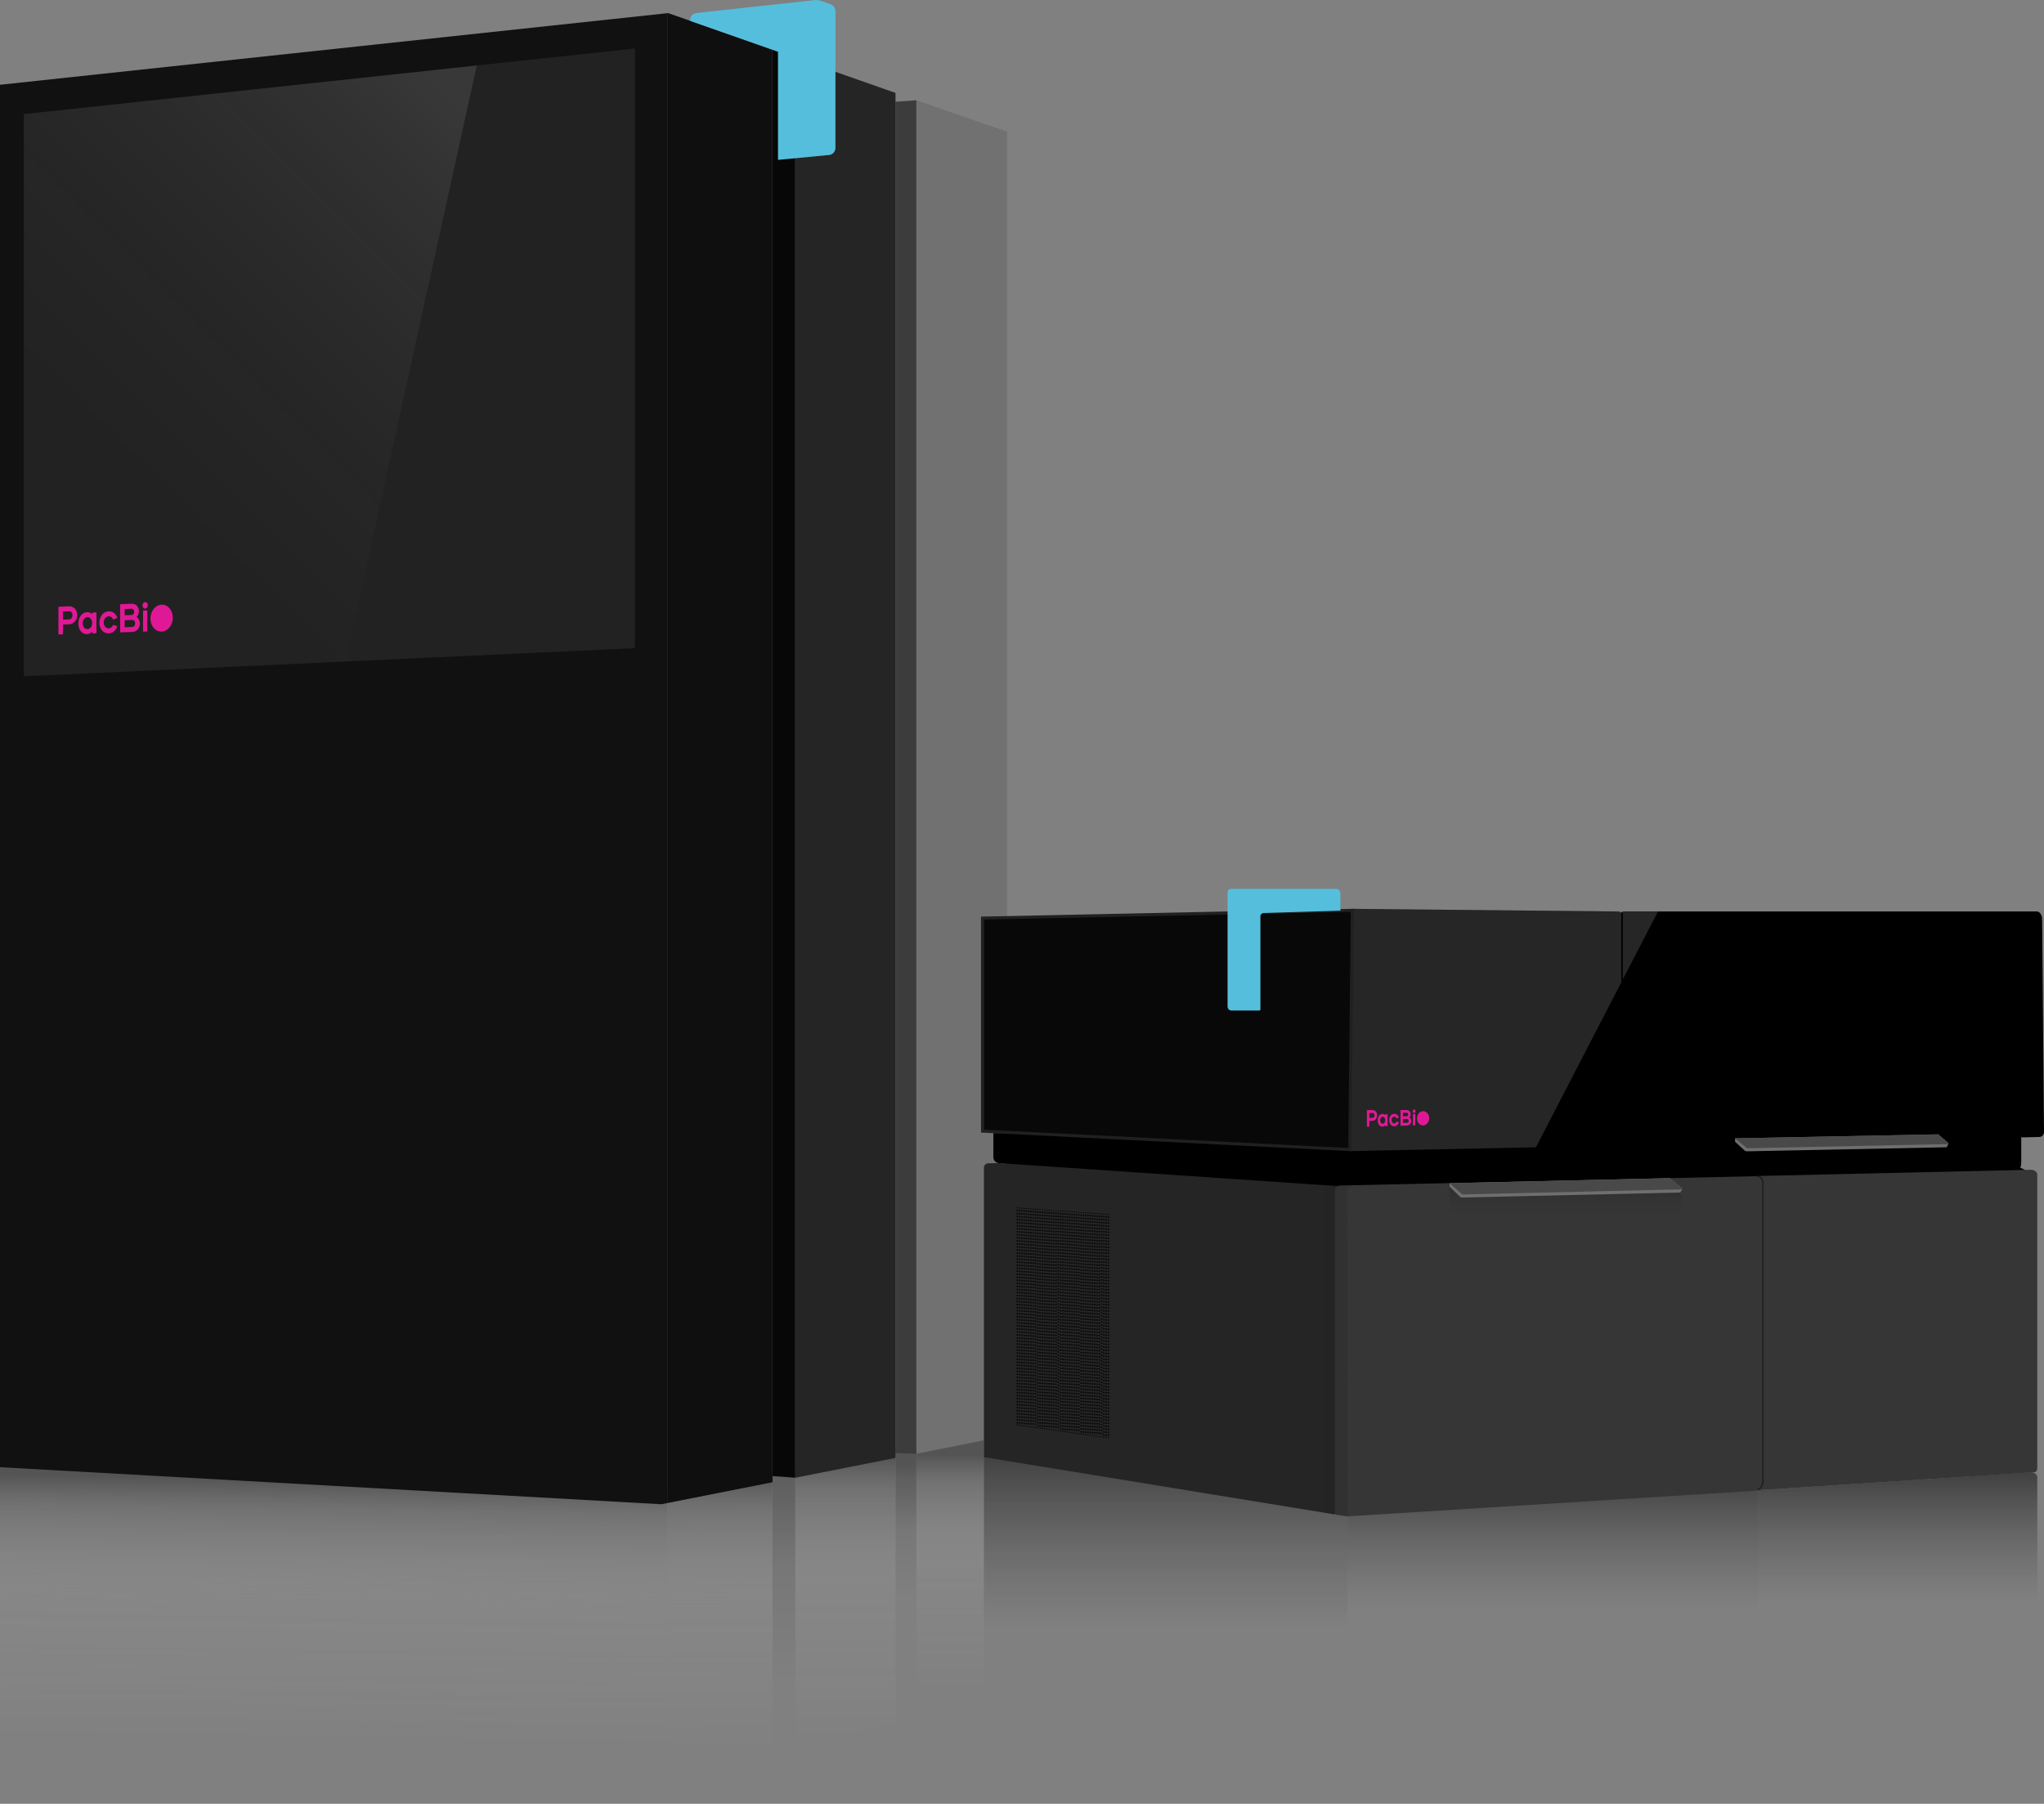 <?xml version="1.0" encoding="UTF-8"?>
<svg xmlns="http://www.w3.org/2000/svg" xmlns:xlink="http://www.w3.org/1999/xlink" viewBox="0 0 208.836 184.34">
  <rect x="0" y="0" width="208.836" height="184.34" fill="#808080" stroke="none"/>
  <defs>
    <style>
      .cls-1 {
        stroke-dasharray: 0 0 .155 .155;
      }

      .cls-1, .cls-2, .cls-3, .cls-4, .cls-5, .cls-6, .cls-7, .cls-8, .cls-9, .cls-10, .cls-11, .cls-12, .cls-13, .cls-14, .cls-15, .cls-16, .cls-17, .cls-18, .cls-19, .cls-20, .cls-21, .cls-22, .cls-23, .cls-24, .cls-25, .cls-26, .cls-27, .cls-28, .cls-29, .cls-30, .cls-31, .cls-32, .cls-33, .cls-34, .cls-35, .cls-36, .cls-37, .cls-38, .cls-39, .cls-40, .cls-41, .cls-42, .cls-43, .cls-44, .cls-45 {
        stroke-miterlimit: 10;
      }

      .cls-1, .cls-2, .cls-3, .cls-4, .cls-5, .cls-6, .cls-8, .cls-9, .cls-10, .cls-11, .cls-12, .cls-13, .cls-14, .cls-15, .cls-16, .cls-17, .cls-18, .cls-19, .cls-20, .cls-21, .cls-22, .cls-23, .cls-24, .cls-25, .cls-26, .cls-27, .cls-28, .cls-29, .cls-30, .cls-31, .cls-32, .cls-33, .cls-34, .cls-35, .cls-36, .cls-37, .cls-38, .cls-39, .cls-40, .cls-41, .cls-42, .cls-43, .cls-44, .cls-45 {
        stroke: #000;
      }

      .cls-1, .cls-2, .cls-3, .cls-4, .cls-5, .cls-6, .cls-8, .cls-9, .cls-10, .cls-11, .cls-12, .cls-13, .cls-14, .cls-15, .cls-16, .cls-17, .cls-19, .cls-20, .cls-21, .cls-22, .cls-23, .cls-24, .cls-25, .cls-26, .cls-27, .cls-28, .cls-29, .cls-30, .cls-31, .cls-32, .cls-33, .cls-34, .cls-35, .cls-36, .cls-37, .cls-38, .cls-39, .cls-40, .cls-41, .cls-42, .cls-43, .cls-44, .cls-45 {
        fill: none;
        stroke-width: .156px;
      }

      .cls-2 {
        stroke-dasharray: 0 0 .156 .156;
      }

      .cls-3 {
        stroke-dasharray: 0 0 .156 .156;
      }

      .cls-4 {
        stroke-dasharray: 0 0 .155 .155;
      }

      .cls-46 {
        fill: url(#linear-gradient-6);
      }

      .cls-46, .cls-47, .cls-48, .cls-49, .cls-50, .cls-51, .cls-52, .cls-53, .cls-54, .cls-55, .cls-56, .cls-57, .cls-58, .cls-59, .cls-60, .cls-61, .cls-62, .cls-63, .cls-64, .cls-65, .cls-66, .cls-67, .cls-68, .cls-69, .cls-70, .cls-71, .cls-72 {
        stroke-width: 0px;
      }

      .cls-46, .cls-47, .cls-48, .cls-49, .cls-50, .cls-51, .cls-52, .cls-57, .cls-58, .cls-73, .cls-72 {
        mix-blend-mode: multiply;
      }

      .cls-47 {
        fill: url(#linear-gradient-5);
      }

      .cls-48 {
        fill: url(#linear-gradient-2);
      }

      .cls-49 {
        fill: url(#linear-gradient-4);
      }

      .cls-50 {
        fill: url(#linear-gradient-3);
      }

      .cls-5 {
        stroke-dasharray: 0 0 .156 .156;
      }

      .cls-6, .cls-73 {
        opacity: .4;
      }

      .cls-74, .cls-56 {
        opacity: .1;
      }

      .cls-7 {
        fill: #080808;
        stroke: #202020;
      }

      .cls-7, .cls-18 {
        stroke-width: .311px;
      }

      .cls-8 {
        stroke-dasharray: 0 0 .155 .155;
      }

      .cls-9 {
        stroke-dasharray: 0 0 .154 .154;
      }

      .cls-10 {
        stroke-dasharray: 0 0 .155 .155;
      }

      .cls-11 {
        stroke-dasharray: 0 0 .155 .155;
      }

      .cls-12 {
        stroke-dasharray: 0 0 .156 .156;
      }

      .cls-13 {
        stroke-dasharray: 0 0 .156 .156;
      }

      .cls-14 {
        stroke-dasharray: 0 0 .156 .156;
      }

      .cls-51 {
        fill: url(#linear-gradient);
      }

      .cls-15 {
        stroke-dasharray: 0 0 .156 .156;
      }

      .cls-16 {
        stroke-dasharray: 0 0 .155 .155;
      }

      .cls-17 {
        stroke-dasharray: 0 0 .155 .155;
      }

      .cls-19 {
        stroke-dasharray: 0 0 .155 .155;
      }

      .cls-52 {
        fill: url(#linear-gradient-12);
        opacity: .2;
      }

      .cls-20 {
        stroke-dasharray: 0 0 .155 .155;
      }

      .cls-21 {
        stroke-dasharray: 0 0 .156 .156;
      }

      .cls-53 {
        fill: #fff;
        opacity: .15;
      }

      .cls-22 {
        stroke-dasharray: 0 0 .154 .154;
      }

      .cls-23 {
        stroke-dasharray: 0 0 .155 .155;
      }

      .cls-24 {
        stroke-dasharray: 0 0 .156 .156;
      }

      .cls-25 {
        stroke-dasharray: 0 0 .156 .156;
      }

      .cls-26 {
        stroke-dasharray: 0 0 .156 .156;
      }

      .cls-27 {
        stroke-dasharray: 0 0 .155 .155;
      }

      .cls-28 {
        stroke-dasharray: 0 0 .155 .155;
      }

      .cls-29 {
        stroke-dasharray: 0 0 .155 .155;
      }

      .cls-30 {
        stroke-dasharray: 0 0 .156 .156;
      }

      .cls-32 {
        stroke-dasharray: 0 0 .155 .155;
      }

      .cls-75 {
        opacity: .8;
      }

      .cls-33 {
        stroke-dasharray: 0 0 .156 .156;
      }

      .cls-34 {
        stroke-dasharray: 0 0 .155 .155;
      }

      .cls-54 {
        fill: url(#linear-gradient-7);
      }

      .cls-35 {
        stroke-dasharray: 0 0 .155 .155;
      }

      .cls-56 {
        fill: url(#linear-gradient-11);
      }

      .cls-76 {
        isolation: isolate;
      }

      .cls-57 {
        fill: url(#linear-gradient-8);
      }

      .cls-57, .cls-58, .cls-72 {
        opacity: .5;
      }

      .cls-58 {
        fill: url(#linear-gradient-9);
      }

      .cls-36 {
        stroke-dasharray: 0 0 .156 .156;
      }

      .cls-59 {
        opacity: .3;
      }

      .cls-59, .cls-70 {
        fill: #252525;
      }

      .cls-37 {
        stroke-dasharray: 0 0 .156 .156;
      }

      .cls-38 {
        stroke-dasharray: 0 0 .156 .156;
      }

      .cls-39 {
        stroke-dasharray: 0 0 .156 .156;
      }

      .cls-60 {
        fill: #494949;
      }

      .cls-61 {
        fill: #6f6f6f;
      }

      .cls-62 {
        fill: #717171;
      }

      .cls-63 {
        fill: #3c3c3c;
      }

      .cls-64 {
        fill: #56bedd;
      }

      .cls-65 {
        fill: #363636;
      }

      .cls-66 {
        fill: #111;
      }

      .cls-67 {
        fill: #0f0f0f;
      }

      .cls-68 {
        fill: #070707;
      }

      .cls-69 {
        fill: #222;
      }

      .cls-71 {
        fill: #df1995;
      }

      .cls-40 {
        stroke-dasharray: 0 0 .155 .155;
      }

      .cls-41 {
        stroke-dasharray: 0 0 .156 .156;
      }

      .cls-42 {
        stroke-dasharray: 0 0 .155 .155;
      }

      .cls-43 {
        stroke-dasharray: 0 0 .155 .155;
      }

      .cls-72 {
        fill: url(#linear-gradient-10);
      }

      .cls-44 {
        stroke-dasharray: 0 0 .155 .155;
      }

      .cls-45 {
        stroke-dasharray: 0 0 .155 .155;
      }
    </style>
    <linearGradient id="linear-gradient" x1="92.562" y1="149.501" x2="92.562" y2="163.13" gradientUnits="userSpaceOnUse">
      <stop offset="0" stop-color="#111"/>
      <stop offset=".11" stop-color="#0d0d0d" stop-opacity=".746"/>
      <stop offset=".495" stop-color="#040404" stop-opacity=".179"/>
      <stop offset="1" stop-color="#020202" stop-opacity="0"/>
    </linearGradient>
    <linearGradient id="linear-gradient-2" x1="80.094" y1="148.408" x2="80.094" y2="171.811" xlink:href="#linear-gradient"/>
    <linearGradient id="linear-gradient-3" x1="98.263" y1="148.625" x2="98.263" y2="173.031" gradientUnits="userSpaceOnUse">
      <stop offset="0" stop-color="#111"/>
      <stop offset=".11" stop-color="#4d4d4d" stop-opacity=".746"/>
      <stop offset=".495" stop-color="#d4d4d4" stop-opacity=".179"/>
      <stop offset="1" stop-color="#fff" stop-opacity="0"/>
    </linearGradient>
    <linearGradient id="linear-gradient-4" x1="86.377" y1="148.81" x2="86.377" y2="178.353" xlink:href="#linear-gradient-3"/>
    <linearGradient id="linear-gradient-5" x1="73.497" y1="150.763" x2="73.603" y2="179.226" xlink:href="#linear-gradient-3"/>
    <linearGradient id="linear-gradient-6" x1="34.298" y1="151.164" x2="33.876" y2="178.413" xlink:href="#linear-gradient-3"/>
    <linearGradient id="linear-gradient-7" x1="1.554" y1="56.949" x2="47.492" y2="11.01" gradientUnits="userSpaceOnUse">
      <stop offset="0" stop-color="#000" stop-opacity="0"/>
      <stop offset="1" stop-color="#fff"/>
    </linearGradient>
    <linearGradient id="linear-gradient-8" x1="193.896" y1="183.209" x2="193.896" y2="150.459" gradientUnits="userSpaceOnUse">
      <stop offset=".598" stop-color="#363636" stop-opacity="0"/>
      <stop offset="1" stop-color="#000"/>
    </linearGradient>
    <linearGradient id="linear-gradient-9" x1="158.658" y1="184.34" x2="158.658" y2="150.753" xlink:href="#linear-gradient-8"/>
    <linearGradient id="linear-gradient-10" x1="119.1" y1="192.846" x2="119.1" y2="148.442" xlink:href="#linear-gradient-8"/>
    <linearGradient id="linear-gradient-11" x1="134.739" y1="137.909" x2="136.667" y2="137.909" gradientUnits="userSpaceOnUse">
      <stop offset="0" stop-color="#000" stop-opacity="0"/>
      <stop offset=".859" stop-color="#000" stop-opacity=".468"/>
      <stop offset="1" stop-color="#000"/>
    </linearGradient>
    <linearGradient id="linear-gradient-12" x1="159.969" y1="132.096" x2="159.969" y2="120.458" xlink:href="#linear-gradient-8"/>
  </defs>
  <g class="cls-76">
    <g id="Layer_2" data-name="Layer 2">
      <g id="_01" data-name="01">
        <g id="img_revio_onso_simplified">
          <g id="img_revio_onso">
            <g>
              <g>
                <g class="cls-73">
                  <polygon class="cls-51" points="91.494 148.08 91.494 176.169 93.631 175.76 93.631 147.671 91.494 148.08"/>
                  <polygon class="cls-48" points="78.928 150.486 78.928 178.574 81.26 178.128 81.26 150.039 78.928 150.486"/>
                  <polygon class="cls-50" points="100.527 172.824 100.527 146.351 93.631 147.671 93.631 175.76 102.895 173.987 102.895 172.824 100.527 172.824"/>
                  <polygon class="cls-49" points="81.26 150.039 81.26 178.128 91.494 176.169 91.494 148.08 81.26 150.039"/>
                  <polygon class="cls-47" points="68.176 152.543 68.176 180.632 78.928 178.574 78.928 150.486 68.176 152.543"/>
                  <polygon class="cls-46" points="68.176 152.543 0 148.773 0 176.862 68.176 180.632 68.176 152.543"/>
                </g>
                <g>
                  <g>
                    <polygon class="cls-63" points="91.494 10.4 91.494 148.493 93.631 148.568 93.631 10.244 91.494 10.4"/>
                    <polygon class="cls-66" points="0 8.663 0 149.94 67.57 153.726 68.176 153.606 68.176 1.349 0 8.663"/>
                    <polygon class="cls-68" points="78.928 5.083 78.928 150.843 81.26 151.016 81.26 5.902 78.928 5.083"/>
                    <polygon class="cls-62" points="102.895 13.463 93.631 10.244 93.631 148.568 102.895 146.715 102.895 13.463"/>
                    <polygon class="cls-70" points="81.26 5.902 81.26 151.016 91.494 148.991 91.494 9.494 81.26 5.902"/>
                    <polygon class="cls-67" points="68.266 1.34 68.176 1.349 68.176 153.606 78.928 151.478 78.928 5.083 68.266 1.34"/>
                    <path class="cls-64" d="m83.276.007c.171-.019.344.001.507.056l1.091.374c.292.116.483.397.483.711v13.976c0,.371-.282.681-.651.716l-5.219.5V5.279l-8.963-3.147v-.119c0-.348.262-.64.608-.678L83.276.007Z"/>
                    <polygon class="cls-69" points="64.87 4.958 2.438 11.66 2.438 69.115 64.87 66.24 64.87 4.958"/>
                    <g class="cls-74">
                      <polygon class="cls-54" points="2.438 11.66 2.438 69.115 35.306 67.602 48.714 6.692 2.438 11.66"/>
                    </g>
                  </g>
                  <g id="logo_pacbio_magenta_basic">
                    <path class="cls-71" d="m7.056,61.963c.477-.02.836.364.836.885,0,.525-.359.937-.836.955l-.622.023v1.002l-.463.016v-2.836l1.085-.045Zm-.622.529v.832l.622-.024c.2-.008.352-.192.352-.432,0-.236-.152-.409-.352-.401l-.622.025Z"/>
                    <path class="cls-71" d="m8.88,62.561c.211-.008.397.07.546.211v-.172l.428-.017v2.128l-.428.015v-.172c-.149.152-.335.244-.546.252-.497.017-.874-.451-.874-1.09s.377-1.135.874-1.155Zm-.428,1.138c0,.347.214.604.484.595.273-.01.484-.283.484-.63s-.211-.605-.484-.595c-.269.01-.484.284-.484.63Z"/>
                    <path class="cls-71" d="m10.154,63.637c0-.643.408-1.142.95-1.164.415-.016.75.254.888.672l-.432.169c-.079-.207-.249-.336-.456-.328-.283.011-.504.286-.504.634s.221.607.504.597c.207-.007.377-.149.456-.361l.432.137c-.138.429-.473.724-.888.738-.542.018-.95-.451-.95-1.094Z"/>
                    <path class="cls-71" d="m12.275,61.747l1.171-.049c.428-.018.746.308.746.759,0,.236-.086.446-.235.592.207.141.339.384.339.682,0,.472-.339.839-.781.854l-1.24.042v-2.882Zm.463.492v.639l.708-.027c.152-.006.266-.147.266-.333,0-.182-.114-.314-.266-.308l-.708.028Zm0,1.146v.717l.777-.028c.169-.006.297-.168.297-.37s-.128-.355-.297-.349l-.777.029Z"/>
                    <path class="cls-71" d="m14.828,61.537c.159-.007.276.129.276.316,0,.191-.117.336-.276.343-.155.006-.273-.13-.273-.32,0-.186.117-.332.273-.339Zm-.214.858l.432-.017v2.156l-.432.015v-2.154Z"/>
                    <path class="cls-71" d="m17.656,63.127c0,.762-.512,1.398-1.143,1.419s-1.143-.576-1.143-1.334.512-1.393,1.143-1.419,1.143.571,1.143,1.334Z"/>
                  </g>
                </g>
              </g>
              <path class="cls-57" d="m208.149,180.903v-29.962c-.002-.271-.349-.488-.62-.482l-27.885,1.836v30.914l28.197-1.841c.244-.016.31-.22.308-.464Z"/>
              <path class="cls-58" d="m137.672,150.753v33.585c0,.099,41.972-3.215,41.972-3.215v-30.37h-41.972Z"/>
              <path class="cls-72" d="m106.487,148.734l-4.507-.292-1.023.029c-.237.008-.43.202-.43.439v29.566s.004.024.017.026l37.128,5.835v-33.585l-31.185-2.018Z"/>
              <g>
                <path class="cls-55" d="m205.914,120.405l-68.28,2.996-.968-.63-34.565-3.902c-.342-.001-.613-.279-.611-.621v-2.46h104.587c.216.001.435.357.435.648v2.43c.001.262-.336,1.539-.598,1.539Z"/>
                <path class="cls-55" d="m138.274,119.278h67.66c.943,0,1.709.766,1.709,1.709v.742c0,.159-.129.289-.289.289h-69.08c-.159,0-.289-.129-.289-.289v-2.162c0-.159.129-.289.289-.289Z"/>
                <path class="cls-18" d="m138.164,93.033c-.378-.003-.632.303-.632.681v23.393c.001.21.229.379.439.375l27.757-.567v-23.287c-.001-.179-.207-.324-.386-.326l-27.177-.269Z"/>
                <path class="cls-65" d="m208.149,149.989v-29.962c-.002-.271-.349-.488-.62-.482l-28.149.642s.264.153.264.472v31.636l28.197-1.841c.244-.016.31-.22.308-.464Z"/>
                <path class="cls-70" d="m101.98,118.857l-1.023.029c-.237.008-.43.202-.43.439v29.566c0,.013.004.024.017.026l35.714,5.83c.194.032.408-.118.408-.314v-33.219l-34.687-2.358Z"/>
                <g class="cls-75">
                  <g>
                    <line class="cls-31" x1="113.249" y1="124.065" x2="113.249" y2="124.143"/>
                    <line class="cls-44" x1="113.249" y1="124.298" x2="113.249" y2="146.822"/>
                    <line class="cls-31" x1="113.249" y1="146.899" x2="113.249" y2="146.977"/>
                  </g>
                  <g>
                    <line class="cls-31" x1="113.016" y1="124.049" x2="113.016" y2="124.127"/>
                    <line class="cls-35" x1="113.016" y1="124.281" x2="113.016" y2="146.789"/>
                    <line class="cls-31" x1="113.016" y1="146.866" x2="113.016" y2="146.944"/>
                  </g>
                  <g>
                    <line class="cls-31" x1="112.784" y1="124.032" x2="112.784" y2="124.11"/>
                    <line class="cls-45" x1="112.784" y1="124.264" x2="112.784" y2="146.756"/>
                    <line class="cls-31" x1="112.784" y1="146.833" x2="112.784" y2="146.911"/>
                  </g>
                  <g>
                    <line class="cls-31" x1="112.551" y1="124.016" x2="112.551" y2="124.093"/>
                    <line class="cls-22" x1="112.551" y1="124.248" x2="112.551" y2="146.723"/>
                    <line class="cls-31" x1="112.551" y1="146.8" x2="112.551" y2="146.878"/>
                  </g>
                  <g>
                    <line class="cls-31" x1="112.318" y1="123.999" x2="112.318" y2="124.077"/>
                    <line class="cls-5" x1="112.318" y1="124.233" x2="112.318" y2="146.689"/>
                    <line class="cls-31" x1="112.318" y1="146.767" x2="112.318" y2="146.845"/>
                  </g>
                  <g>
                    <line class="cls-31" x1="112.086" y1="123.982" x2="112.086" y2="124.06"/>
                    <line class="cls-26" x1="112.086" y1="124.216" x2="112.086" y2="146.656"/>
                    <line class="cls-31" x1="112.086" y1="146.734" x2="112.086" y2="146.812"/>
                  </g>
                  <g>
                    <line class="cls-31" x1="111.853" y1="123.966" x2="111.853" y2="124.044"/>
                    <line class="cls-38" x1="111.853" y1="124.2" x2="111.853" y2="146.623"/>
                    <line class="cls-31" x1="111.853" y1="146.701" x2="111.853" y2="146.779"/>
                  </g>
                  <g>
                    <line class="cls-31" x1="111.62" y1="123.949" x2="111.62" y2="124.027"/>
                    <line class="cls-37" x1="111.62" y1="124.183" x2="111.62" y2="146.59"/>
                    <line class="cls-31" x1="111.62" y1="146.668" x2="111.62" y2="146.746"/>
                  </g>
                  <g>
                    <line class="cls-31" x1="111.387" y1="123.933" x2="111.387" y2="124.01"/>
                    <line class="cls-24" x1="111.387" y1="124.166" x2="111.387" y2="146.557"/>
                    <line class="cls-31" x1="111.387" y1="146.635" x2="111.387" y2="146.713"/>
                  </g>
                  <g>
                    <line class="cls-31" x1="111.155" y1="123.916" x2="111.155" y2="123.994"/>
                    <line class="cls-33" x1="111.155" y1="124.15" x2="111.155" y2="146.524"/>
                    <line class="cls-31" x1="111.155" y1="146.602" x2="111.155" y2="146.68"/>
                  </g>
                  <g>
                    <line class="cls-31" x1="110.922" y1="123.899" x2="110.922" y2="123.977"/>
                    <line class="cls-30" x1="110.922" y1="124.133" x2="110.922" y2="146.491"/>
                    <line class="cls-31" x1="110.922" y1="146.569" x2="110.922" y2="146.647"/>
                  </g>
                  <g>
                    <line class="cls-31" x1="110.689" y1="123.883" x2="110.689" y2="123.961"/>
                    <line class="cls-21" x1="110.689" y1="124.116" x2="110.689" y2="146.458"/>
                    <line class="cls-31" x1="110.689" y1="146.536" x2="110.689" y2="146.614"/>
                  </g>
                  <g>
                    <line class="cls-31" x1="110.457" y1="123.866" x2="110.457" y2="123.944"/>
                    <line class="cls-13" x1="110.457" y1="124.099" x2="110.457" y2="146.425"/>
                    <line class="cls-31" x1="110.457" y1="146.503" x2="110.457" y2="146.58"/>
                  </g>
                  <g>
                    <line class="cls-31" x1="110.224" y1="123.85" x2="110.224" y2="123.927"/>
                    <line class="cls-19" x1="110.224" y1="124.083" x2="110.224" y2="146.392"/>
                    <line class="cls-31" x1="110.224" y1="146.47" x2="110.224" y2="146.547"/>
                  </g>
                  <g>
                    <line class="cls-31" x1="109.991" y1="123.833" x2="109.991" y2="123.911"/>
                    <line class="cls-4" x1="109.991" y1="124.066" x2="109.991" y2="146.359"/>
                    <line class="cls-31" x1="109.991" y1="146.437" x2="109.991" y2="146.514"/>
                  </g>
                  <g>
                    <line class="cls-31" x1="109.759" y1="123.816" x2="109.759" y2="123.894"/>
                    <line class="cls-40" x1="109.759" y1="124.049" x2="109.759" y2="146.326"/>
                    <line class="cls-31" x1="109.759" y1="146.404" x2="109.759" y2="146.481"/>
                  </g>
                  <g>
                    <line class="cls-31" x1="109.526" y1="123.8" x2="109.526" y2="123.878"/>
                    <line class="cls-17" x1="109.526" y1="124.033" x2="109.526" y2="146.293"/>
                    <line class="cls-31" x1="109.526" y1="146.371" x2="109.526" y2="146.448"/>
                  </g>
                  <g>
                    <line class="cls-31" x1="109.293" y1="123.783" x2="109.293" y2="123.861"/>
                    <line class="cls-27" x1="109.293" y1="124.016" x2="109.293" y2="146.26"/>
                    <line class="cls-31" x1="109.293" y1="146.338" x2="109.293" y2="146.415"/>
                  </g>
                  <g>
                    <line class="cls-31" x1="109.061" y1="123.767" x2="109.061" y2="123.844"/>
                    <line class="cls-16" x1="109.061" y1="123.999" x2="109.061" y2="146.227"/>
                    <line class="cls-31" x1="109.061" y1="146.305" x2="109.061" y2="146.382"/>
                  </g>
                  <g>
                    <line class="cls-31" x1="108.828" y1="123.75" x2="108.828" y2="123.828"/>
                    <line class="cls-29" x1="108.828" y1="123.983" x2="108.828" y2="146.194"/>
                    <line class="cls-31" x1="108.828" y1="146.272" x2="108.828" y2="146.349"/>
                  </g>
                  <g>
                    <line class="cls-31" x1="108.595" y1="123.733" x2="108.595" y2="123.811"/>
                    <line class="cls-11" x1="108.595" y1="123.966" x2="108.595" y2="146.161"/>
                    <line class="cls-31" x1="108.595" y1="146.239" x2="108.595" y2="146.316"/>
                  </g>
                  <g>
                    <line class="cls-31" x1="108.363" y1="123.717" x2="108.363" y2="123.795"/>
                    <line class="cls-42" x1="108.363" y1="123.949" x2="108.363" y2="146.128"/>
                    <line class="cls-31" x1="108.363" y1="146.206" x2="108.363" y2="146.283"/>
                  </g>
                  <g>
                    <line class="cls-31" x1="108.13" y1="123.7" x2="108.13" y2="123.778"/>
                    <line class="cls-9" x1="108.13" y1="123.932" x2="108.13" y2="146.095"/>
                    <line class="cls-31" x1="108.13" y1="146.173" x2="108.13" y2="146.25"/>
                  </g>
                  <g>
                    <line class="cls-31" x1="107.897" y1="123.684" x2="107.897" y2="123.761"/>
                    <line class="cls-41" x1="107.897" y1="123.918" x2="107.897" y2="146.061"/>
                    <line class="cls-31" x1="107.897" y1="146.139" x2="107.897" y2="146.217"/>
                  </g>
                  <g>
                    <line class="cls-31" x1="107.665" y1="123.667" x2="107.665" y2="123.745"/>
                    <line class="cls-15" x1="107.665" y1="123.901" x2="107.665" y2="146.028"/>
                    <line class="cls-31" x1="107.665" y1="146.106" x2="107.665" y2="146.184"/>
                  </g>
                  <g>
                    <line class="cls-31" x1="107.432" y1="123.65" x2="107.432" y2="123.728"/>
                    <line class="cls-36" x1="107.432" y1="123.884" x2="107.432" y2="145.995"/>
                    <line class="cls-31" x1="107.432" y1="146.073" x2="107.432" y2="146.151"/>
                  </g>
                  <g>
                    <line class="cls-31" x1="107.199" y1="123.634" x2="107.199" y2="123.712"/>
                    <line class="cls-14" x1="107.199" y1="123.868" x2="107.199" y2="145.962"/>
                    <line class="cls-31" x1="107.199" y1="146.04" x2="107.199" y2="146.118"/>
                  </g>
                  <g>
                    <line class="cls-31" x1="106.966" y1="123.617" x2="106.966" y2="123.695"/>
                    <line class="cls-12" x1="106.966" y1="123.851" x2="106.966" y2="145.929"/>
                    <line class="cls-31" x1="106.966" y1="146.007" x2="106.966" y2="146.085"/>
                  </g>
                  <g>
                    <line class="cls-31" x1="106.734" y1="123.601" x2="106.734" y2="123.678"/>
                    <line class="cls-25" x1="106.734" y1="123.834" x2="106.734" y2="145.896"/>
                    <line class="cls-31" x1="106.734" y1="145.974" x2="106.734" y2="146.052"/>
                  </g>
                  <g>
                    <line class="cls-31" x1="106.501" y1="123.584" x2="106.501" y2="123.662"/>
                    <line class="cls-3" x1="106.501" y1="123.818" x2="106.501" y2="145.863"/>
                    <line class="cls-31" x1="106.501" y1="145.941" x2="106.501" y2="146.019"/>
                  </g>
                  <g>
                    <line class="cls-31" x1="106.268" y1="123.567" x2="106.268" y2="123.645"/>
                    <line class="cls-2" x1="106.268" y1="123.801" x2="106.268" y2="145.83"/>
                    <line class="cls-31" x1="106.268" y1="145.908" x2="106.268" y2="145.986"/>
                  </g>
                  <g>
                    <line class="cls-31" x1="106.036" y1="123.551" x2="106.036" y2="123.629"/>
                    <line class="cls-39" x1="106.036" y1="123.784" x2="106.036" y2="145.798"/>
                    <line class="cls-31" x1="106.036" y1="145.875" x2="106.036" y2="145.953"/>
                  </g>
                  <g>
                    <line class="cls-31" x1="105.803" y1="123.534" x2="105.803" y2="123.612"/>
                    <line class="cls-34" x1="105.803" y1="123.767" x2="105.803" y2="145.765"/>
                    <line class="cls-31" x1="105.803" y1="145.842" x2="105.803" y2="145.92"/>
                  </g>
                  <g>
                    <line class="cls-31" x1="105.57" y1="123.518" x2="105.57" y2="123.595"/>
                    <line class="cls-23" x1="105.57" y1="123.751" x2="105.57" y2="145.732"/>
                    <line class="cls-31" x1="105.57" y1="145.809" x2="105.57" y2="145.887"/>
                  </g>
                  <g>
                    <line class="cls-31" x1="105.338" y1="123.501" x2="105.338" y2="123.579"/>
                    <line class="cls-20" x1="105.338" y1="123.734" x2="105.338" y2="145.699"/>
                    <line class="cls-31" x1="105.338" y1="145.776" x2="105.338" y2="145.854"/>
                  </g>
                  <g>
                    <line class="cls-31" x1="105.105" y1="123.484" x2="105.105" y2="123.562"/>
                    <line class="cls-10" x1="105.105" y1="123.717" x2="105.105" y2="145.666"/>
                    <line class="cls-31" x1="105.105" y1="145.743" x2="105.105" y2="145.821"/>
                  </g>
                  <g>
                    <line class="cls-31" x1="104.872" y1="123.468" x2="104.872" y2="123.546"/>
                    <line class="cls-1" x1="104.872" y1="123.701" x2="104.872" y2="145.633"/>
                    <line class="cls-31" x1="104.872" y1="145.71" x2="104.872" y2="145.788"/>
                  </g>
                  <g>
                    <line class="cls-31" x1="104.64" y1="123.451" x2="104.64" y2="123.529"/>
                    <line class="cls-32" x1="104.64" y1="123.684" x2="104.64" y2="145.6"/>
                    <line class="cls-31" x1="104.64" y1="145.677" x2="104.64" y2="145.755"/>
                  </g>
                  <g>
                    <line class="cls-31" x1="104.407" y1="123.435" x2="104.407" y2="123.512"/>
                    <line class="cls-28" x1="104.407" y1="123.667" x2="104.407" y2="145.567"/>
                    <line class="cls-31" x1="104.407" y1="145.644" x2="104.407" y2="145.722"/>
                  </g>
                  <g>
                    <line class="cls-31" x1="104.174" y1="123.418" x2="104.174" y2="123.496"/>
                    <line class="cls-43" x1="104.174" y1="123.65" x2="104.174" y2="145.534"/>
                    <line class="cls-31" x1="104.174" y1="145.611" x2="104.174" y2="145.689"/>
                  </g>
                  <g>
                    <line class="cls-31" x1="103.942" y1="123.401" x2="103.942" y2="123.479"/>
                    <line class="cls-8" x1="103.942" y1="123.634" x2="103.942" y2="145.501"/>
                    <line class="cls-31" x1="103.942" y1="145.578" x2="103.942" y2="145.656"/>
                  </g>
                </g>
                <path class="cls-56" d="m134.739,121.067v33.433l1.519.248c.194.032.408-.118.408-.314v-33.219l-1.927-.148Z"/>
                <path class="cls-65" d="m179.475,120.202l-42.597.954c-.273.006-.491.229-.491.502v32.93c0,.099.064.187.158.217l1.15.163,41.525-2.612c.516-.034.897-.463.896-.981v-30.567c-0-.341-.301-.615-.642-.607Z"/>
                <path class="cls-52" d="m171.833,132.096c-.01-.961-.022-9.911-.022-9.911l-1.209-1.727-22.495.519v11.119h23.727Z"/>
                <path class="cls-59" d="m138.375,121.123l-1.496.034c-.273.006-.491.229-.491.502v32.93c0,.099.064.187.158.217l1.15.163.014-.001c-.001-.041-.079-33.085-.079-33.085,0-.413.33-.751.744-.76Z"/>
                <path class="cls-18" d="m208.107,93.303h-42.079c-.249-.002-.3.03-.3.28v23.332l42.636-.877c.177-.004.318-.149.317-.326l-.194-21.86c-.002-.209-.171-.547-.379-.548Z"/>
                <g>
                  <path class="cls-53" d="m166.029,93.165c-.136.001-.262.039-.364.111-.086-.081-.2-.129-.321-.13l-27.185-.269c-.206,0-.396.077-.538.217-.158.156-.245.377-.245.62v23.394c.001.128.057.253.159.352.115.111.274.177.427.177l18.964-.387,12.464-24.085h-3.362Z"/>
                  <line class="cls-31" x1="165.728" y1="93.276" x2="165.728" y2="116.914"/>
                  <g id="logo_pacbio_magenta_basic-2" data-name="logo_pacbio_magenta_basic">
                    <g>
                      <path class="cls-71" d="m140.247,113.444c.26-0.0.455.234.455.541,0,.309-.196.547-.455.553l-.339.007v.6l-.252.008v-1.706l.591-.001Zm-.339.301v.498l.339-.005c.109-.002.192-.109.192-.251,0-.14-.083-.245-.192-.244l-.339.002Z"/>
                      <path class="cls-71" d="m141.24,113.834c.115-.001.216.048.297.132v-.099l.233-.002v1.222l-.233.007v-.099c-.081.087-.182.14-.297.144-.271.008-.476-.267-.476-.643s.205-.659.476-.661Zm-.233.657c0,.202.117.354.263.35.149-.004.263-.16.263-.361s-.115-.352-.263-.35c-.147.002-.263.158-.263.361Z"/>
                      <path class="cls-71" d="m141.934,114.473c0-.368.222-.646.517-.648.226-.002.408.156.483.392l-.235.089c-.043-.117-.135-.192-.248-.191-.154.002-.275.155-.275.353s.12.347.275.343c.113-.003.205-.082.248-.2l.235.08c-.075.239-.258.404-.483.411-.295.009-.517-.26-.517-.628Z"/>
                      <path class="cls-71" d="m143.089,113.441l.638-.001c.233-0.0.406.184.406.429,0,.128-.047.241-.128.319.113.079.184.213.184.375,0,.256-.184.455-.425.463l-.675.02v-1.606Zm.252.283v.354l.386-.005c.083-.001.145-.076.145-.178,0-.1-.062-.174-.145-.173l-.386.002Zm0,.635v.397l.423-.011c.092-.002.162-.09.162-.201s-.07-.195-.162-.194l-.423.008Z"/>
                      <path class="cls-71" d="m144.479,113.384c.087,0,.15.076.15.176,0,.103-.064.179-.15.179-.085.001-.149-.075-.149-.178,0-.101.064-.177.149-.177Zm-.117.459l.235-.002v1.16l-.235.007v-1.165Z"/>
                      <path class="cls-71" d="m146.02,114.273c0,.397-.279.727-.622.738s-.622-.31-.622-.716.279-.737.622-.738.622.32.622.716Z"/>
                    </g>
                  </g>
                </g>
                <polygon class="cls-7" points="100.385 93.826 100.385 115.595 137.909 117.481 138.164 93.033 100.385 93.826"/>
                <path class="cls-64" d="m129.101,93.305l7.848-.246v-1.766c-0-.237-.193-.452-.429-.453h-10.717c-.212-.001-.382.147-.382.359v11.673c0.0.212.173.397.385.399h2.855c.063.001.115-.038.115-.102v-9.532c0-.181.145-.329.326-.331Z"/>
                <g>
                  <path class="cls-61" d="m170.601,120.405l-22.495.519v.347l1.046,1.01c.073.067.168.103.267.101l22.198-.51c.042-.001.08-.025.099-.063l.127-.261c.026-.053.012-.116-.033-.154l-1.209-.988Z"/>
                  <path class="cls-60" d="m149.339,122.01l-1.233-1.086,22.495-.519,1.233,1.01c.051.043.021.126-.045.128l-22.283.525c-.061.001-.12-.02-.167-.059Z"/>
                </g>
                <path class="cls-6" d="m179.535,152.281c.349-.15.582-.501.582-.906v-30.567c-0-.341-.301-.615-.642-.607"/>
                <g>
                  <path class="cls-61" d="m198.023,115.925l-20.752.406v.347l.957.88c.073.067.168.103.267.101l20.334-.412c.042-.001.08-.025.099-.063l.127-.261c.026-.053.012-.116-.033-.154l-1-.843Z"/>
                  <path class="cls-60" d="m178.416,117.287l-1.144-.956,20.752-.406,1.024.865c.051.043.021.126-.045.128l-20.419.427c-.061.001-.12-.02-.167-.059Z"/>
                </g>
              </g>
            </g>
          </g>
        </g>
      </g>
    </g>
  </g>
</svg>